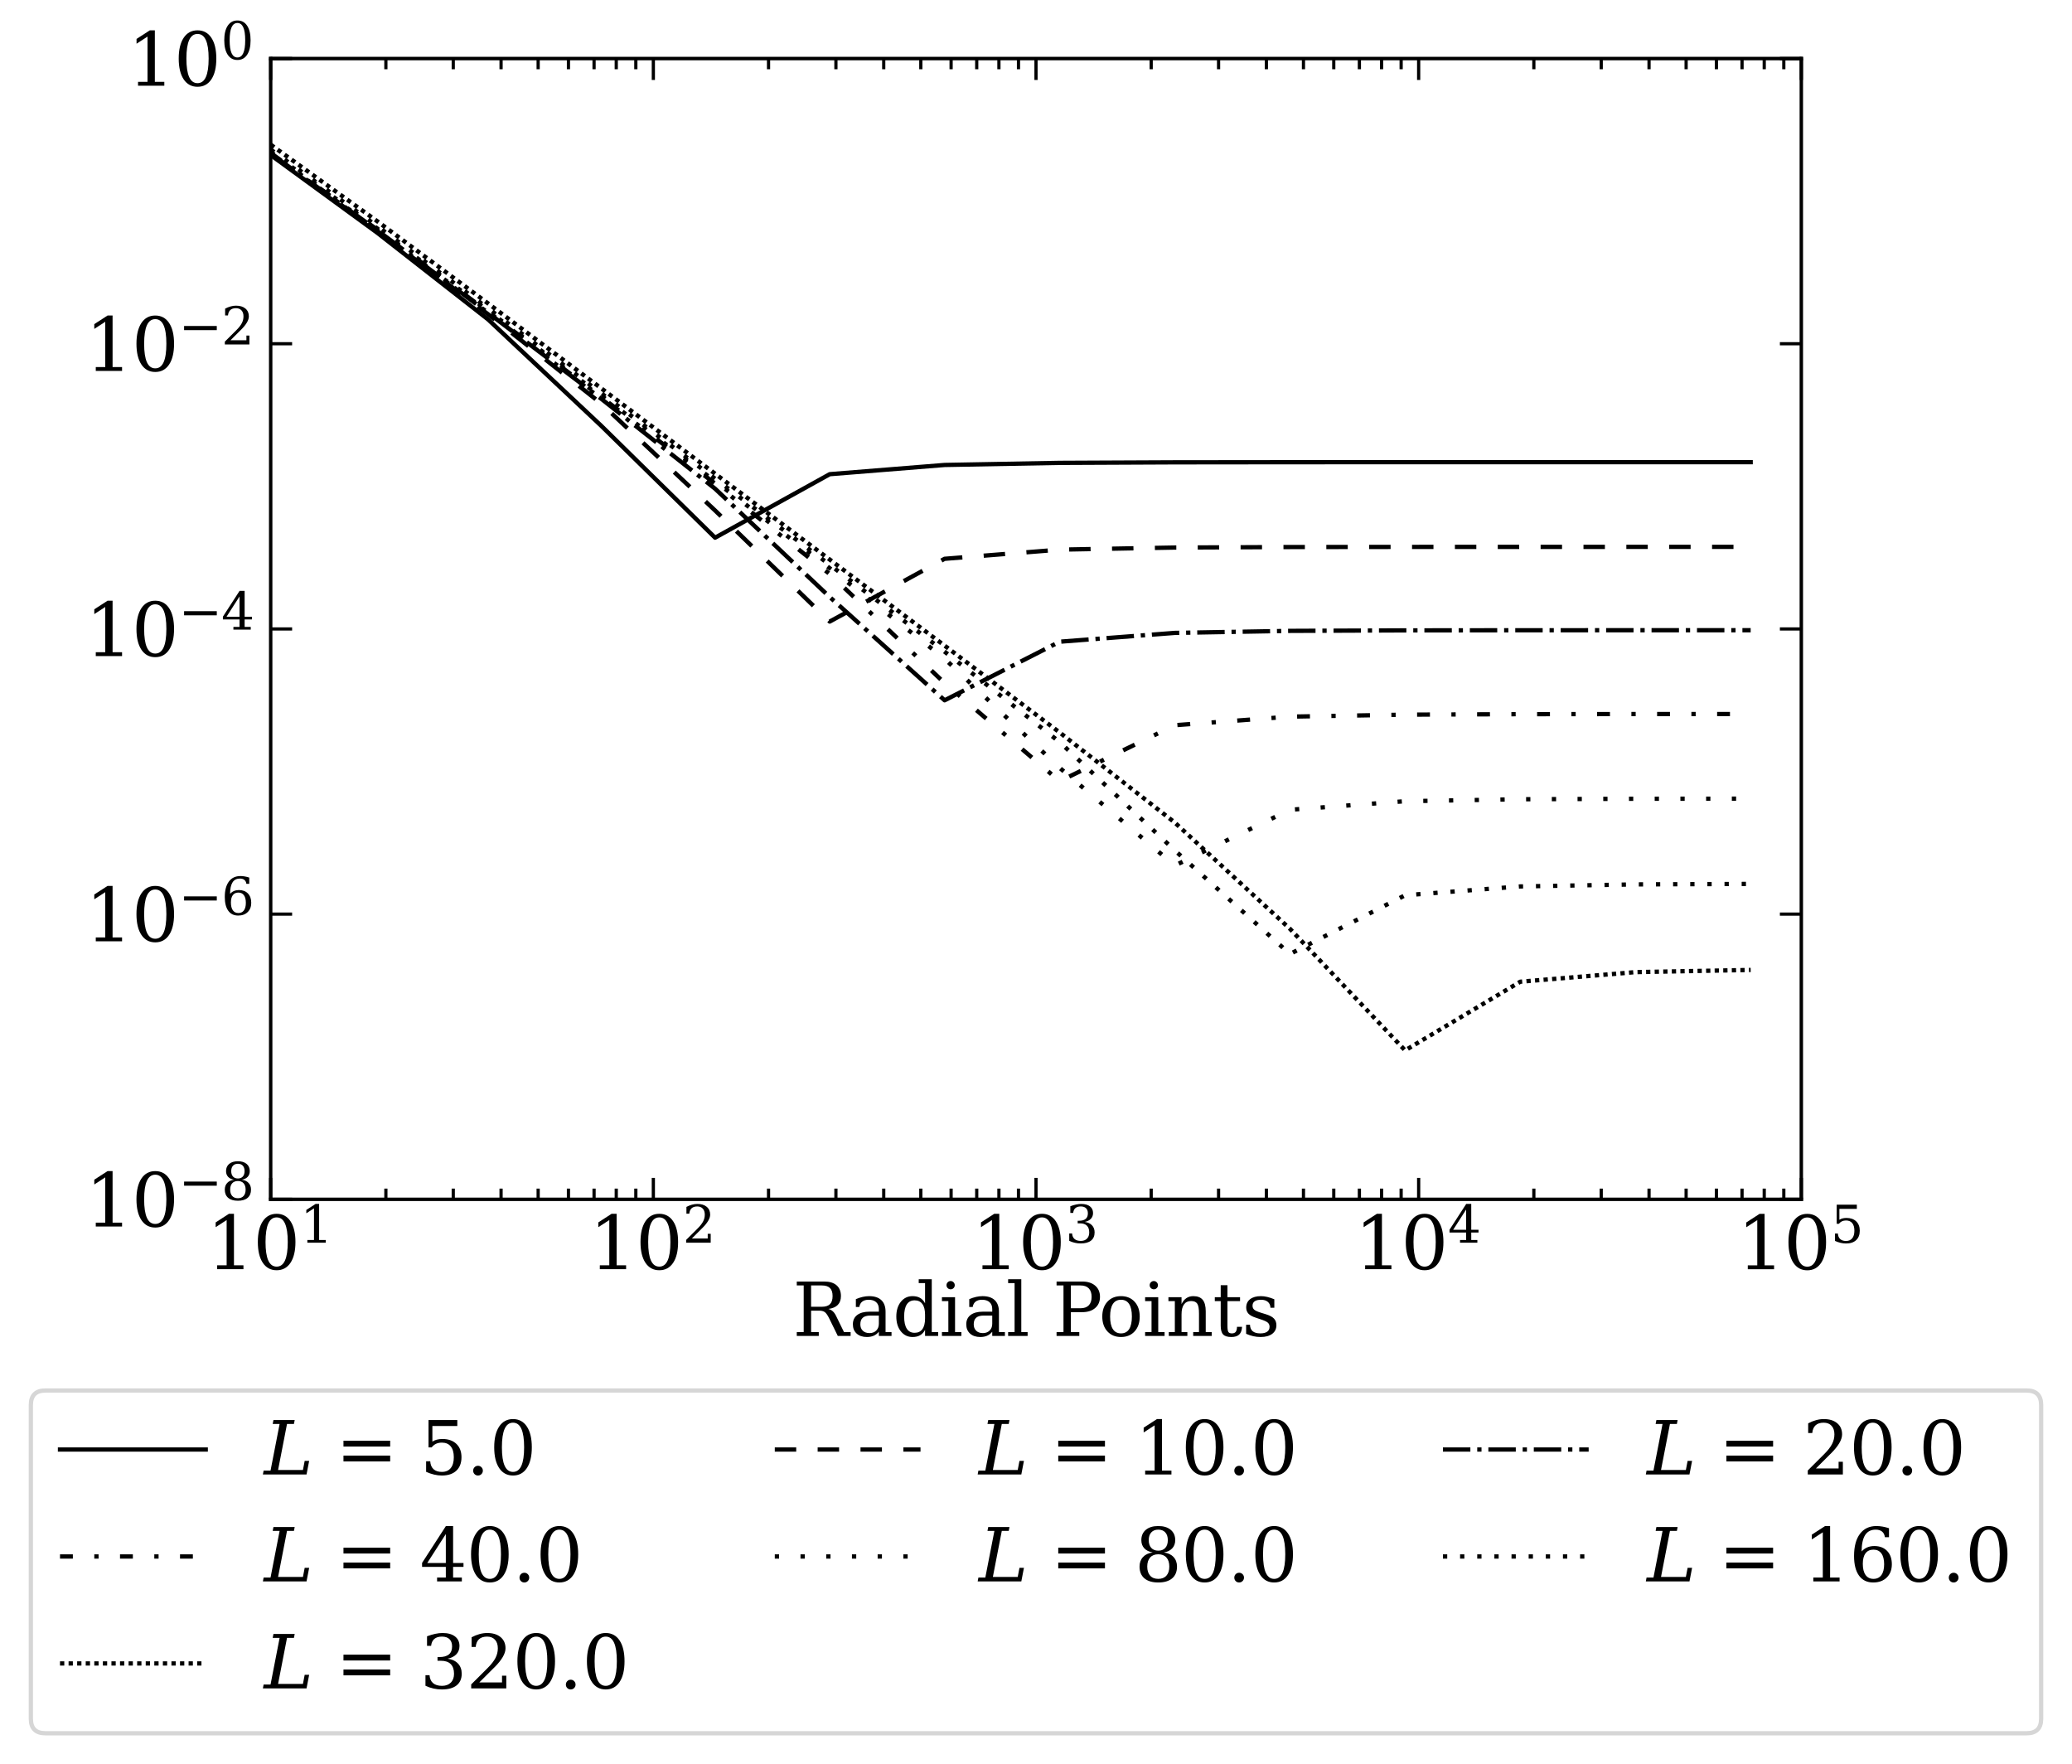 <?xml version="1.0" encoding="utf-8" standalone="no"?>
<!DOCTYPE svg PUBLIC "-//W3C//DTD SVG 1.1//EN"
  "http://www.w3.org/Graphics/SVG/1.1/DTD/svg11.dtd">
<svg xmlns:xlink="http://www.w3.org/1999/xlink" width="483.43pt" height="411.527pt" viewBox="0 0 483.43 411.527" xmlns="http://www.w3.org/2000/svg" version="1.1">
 <defs>
  <style type="text/css">*{stroke-linejoin: round; stroke-linecap: butt}</style>
 </defs>
 <g id="figure_1">
  <g id="patch_1">
   <path d="M 0 411.527 
L 483.43 411.527 
L 483.43 0 
L 0 0 
z
" style="fill: #ffffff"/>
  </g>
  <g id="axes_1">
   <g id="patch_2">
    <path d="M 63.155 279.771 
L 420.275 279.771 
L 420.275 13.659 
L 63.155 13.659 
z
" style="fill: #ffffff"/>
   </g>
   <g id="matplotlib.axis_1">
    <g id="xtick_1">
     <g id="line2d_1">
      <defs>
       <path id="mf0b5a94eb8" d="M 0 0 
L 0 -5 
" style="stroke: #000000; stroke-width: 0.75"/>
      </defs>
      <g>
       <use xlink:href="#mf0b5a94eb8" x="63.155" y="279.771" style="stroke: #000000; stroke-width: 0.75"/>
      </g>
     </g>
     <g id="line2d_2">
      <defs>
       <path id="me7fb02a059" d="M 0 0 
L 0 5 
" style="stroke: #000000; stroke-width: 0.75"/>
      </defs>
      <g>
       <use xlink:href="#me7fb02a059" x="63.155" y="13.659" style="stroke: #000000; stroke-width: 0.75"/>
      </g>
     </g>
     <g id="text_1">
      <!-- $10^1$ -->
      <g transform="translate(48.195 296.188) scale(0.17 -0.17)">
       <defs>
        <path id="DejaVuSerif-31" d="M 909 0 
L 909 331 
L 1722 331 
L 1722 4213 
L 781 3603 
L 781 4013 
L 1919 4750 
L 2350 4750 
L 2350 331 
L 3163 331 
L 3163 0 
L 909 0 
z
" transform="scale(0.016)"/>
        <path id="DejaVuSerif-30" d="M 2034 219 
Q 2513 219 2750 744 
Q 2988 1269 2988 2328 
Q 2988 3391 2750 3916 
Q 2513 4441 2034 4441 
Q 1556 4441 1318 3916 
Q 1081 3391 1081 2328 
Q 1081 1269 1318 744 
Q 1556 219 2034 219 
z
M 2034 -91 
Q 1275 -91 848 546 
Q 422 1184 422 2328 
Q 422 3475 848 4112 
Q 1275 4750 2034 4750 
Q 2797 4750 3222 4112 
Q 3647 3475 3647 2328 
Q 3647 1184 3222 546 
Q 2797 -91 2034 -91 
z
" transform="scale(0.016)"/>
       </defs>
       <use xlink:href="#DejaVuSerif-31" transform="translate(0 0.713)"/>
       <use xlink:href="#DejaVuSerif-30" transform="translate(63.623 0.713)"/>
       <use xlink:href="#DejaVuSerif-31" transform="translate(128.154 37.047) scale(0.7)"/>
      </g>
     </g>
    </g>
    <g id="xtick_2">
     <g id="line2d_3">
      <g>
       <use xlink:href="#mf0b5a94eb8" x="152.435" y="279.771" style="stroke: #000000; stroke-width: 0.75"/>
      </g>
     </g>
     <g id="line2d_4">
      <g>
       <use xlink:href="#me7fb02a059" x="152.435" y="13.659" style="stroke: #000000; stroke-width: 0.75"/>
      </g>
     </g>
     <g id="text_2">
      <!-- $10^2$ -->
      <g transform="translate(137.475 296.188) scale(0.17 -0.17)">
       <defs>
        <path id="DejaVuSerif-32" d="M 819 3553 
L 469 3553 
L 469 4384 
Q 803 4563 1142 4656 
Q 1481 4750 1806 4750 
Q 2534 4750 2956 4397 
Q 3378 4044 3378 3438 
Q 3378 2753 2422 1800 
Q 2347 1728 2309 1691 
L 1131 513 
L 3078 513 
L 3078 1088 
L 3444 1088 
L 3444 0 
L 434 0 
L 434 341 
L 1850 1753 
Q 2319 2222 2519 2614 
Q 2719 3006 2719 3438 
Q 2719 3909 2473 4175 
Q 2228 4441 1797 4441 
Q 1350 4441 1106 4219 
Q 863 3997 819 3553 
z
" transform="scale(0.016)"/>
       </defs>
       <use xlink:href="#DejaVuSerif-31" transform="translate(0 0.713)"/>
       <use xlink:href="#DejaVuSerif-30" transform="translate(63.623 0.713)"/>
       <use xlink:href="#DejaVuSerif-32" transform="translate(128.154 37.047) scale(0.7)"/>
      </g>
     </g>
    </g>
    <g id="xtick_3">
     <g id="line2d_5">
      <g>
       <use xlink:href="#mf0b5a94eb8" x="241.715" y="279.771" style="stroke: #000000; stroke-width: 0.75"/>
      </g>
     </g>
     <g id="line2d_6">
      <g>
       <use xlink:href="#me7fb02a059" x="241.715" y="13.659" style="stroke: #000000; stroke-width: 0.75"/>
      </g>
     </g>
     <g id="text_3">
      <!-- $10^3$ -->
      <g transform="translate(226.755 296.188) scale(0.17 -0.17)">
       <defs>
        <path id="DejaVuSerif-33" d="M 622 4469 
Q 988 4606 1323 4678 
Q 1659 4750 1953 4750 
Q 2638 4750 3022 4454 
Q 3406 4159 3406 3634 
Q 3406 3213 3140 2930 
Q 2875 2647 2388 2547 
Q 2963 2466 3280 2130 
Q 3597 1794 3597 1259 
Q 3597 606 3158 257 
Q 2719 -91 1894 -91 
Q 1528 -91 1179 -12 
Q 831 66 488 225 
L 488 1131 
L 838 1131 
Q 869 681 1141 450 
Q 1413 219 1906 219 
Q 2384 219 2661 495 
Q 2938 772 2938 1253 
Q 2938 1803 2653 2086 
Q 2369 2369 1819 2369 
L 1522 2369 
L 1522 2688 
L 1678 2688 
Q 2225 2688 2498 2914 
Q 2772 3141 2772 3597 
Q 2772 4006 2547 4223 
Q 2322 4441 1900 4441 
Q 1478 4441 1245 4241 
Q 1013 4041 972 3647 
L 622 3647 
L 622 4469 
z
" transform="scale(0.016)"/>
       </defs>
       <use xlink:href="#DejaVuSerif-31" transform="translate(0 0.713)"/>
       <use xlink:href="#DejaVuSerif-30" transform="translate(63.623 0.713)"/>
       <use xlink:href="#DejaVuSerif-33" transform="translate(128.154 37.047) scale(0.7)"/>
      </g>
     </g>
    </g>
    <g id="xtick_4">
     <g id="line2d_7">
      <g>
       <use xlink:href="#mf0b5a94eb8" x="330.995" y="279.771" style="stroke: #000000; stroke-width: 0.75"/>
      </g>
     </g>
     <g id="line2d_8">
      <g>
       <use xlink:href="#me7fb02a059" x="330.995" y="13.659" style="stroke: #000000; stroke-width: 0.75"/>
      </g>
     </g>
     <g id="text_4">
      <!-- $10^4$ -->
      <g transform="translate(316.035 296.188) scale(0.17 -0.17)">
       <defs>
        <path id="DejaVuSerif-34" d="M 2234 1581 
L 2234 4063 
L 641 1581 
L 2234 1581 
z
M 3609 0 
L 1484 0 
L 1484 331 
L 2234 331 
L 2234 1247 
L 197 1247 
L 197 1588 
L 2241 4750 
L 2859 4750 
L 2859 1581 
L 3750 1581 
L 3750 1247 
L 2859 1247 
L 2859 331 
L 3609 331 
L 3609 0 
z
" transform="scale(0.016)"/>
       </defs>
       <use xlink:href="#DejaVuSerif-31" transform="translate(0 0.713)"/>
       <use xlink:href="#DejaVuSerif-30" transform="translate(63.623 0.713)"/>
       <use xlink:href="#DejaVuSerif-34" transform="translate(128.154 37.047) scale(0.7)"/>
      </g>
     </g>
    </g>
    <g id="xtick_5">
     <g id="line2d_9">
      <g>
       <use xlink:href="#mf0b5a94eb8" x="420.275" y="279.771" style="stroke: #000000; stroke-width: 0.75"/>
      </g>
     </g>
     <g id="line2d_10">
      <g>
       <use xlink:href="#me7fb02a059" x="420.275" y="13.659" style="stroke: #000000; stroke-width: 0.75"/>
      </g>
     </g>
     <g id="text_5">
      <!-- $10^5$ -->
      <g transform="translate(405.315 296.188) scale(0.17 -0.17)">
       <defs>
        <path id="DejaVuSerif-35" d="M 3219 4666 
L 3219 4153 
L 1081 4153 
L 1081 2816 
Q 1244 2928 1461 2984 
Q 1678 3041 1947 3041 
Q 2703 3041 3140 2622 
Q 3578 2203 3578 1478 
Q 3578 738 3136 323 
Q 2694 -91 1894 -91 
Q 1572 -91 1234 -12 
Q 897 66 544 225 
L 544 1131 
L 897 1131 
Q 925 688 1179 453 
Q 1434 219 1894 219 
Q 2388 219 2653 544 
Q 2919 869 2919 1478 
Q 2919 2084 2655 2407 
Q 2391 2731 1894 2731 
Q 1613 2731 1398 2631 
Q 1184 2531 1019 2322 
L 750 2322 
L 750 4666 
L 3219 4666 
z
" transform="scale(0.016)"/>
       </defs>
       <use xlink:href="#DejaVuSerif-31" transform="translate(0 0.631)"/>
       <use xlink:href="#DejaVuSerif-30" transform="translate(63.623 0.631)"/>
       <use xlink:href="#DejaVuSerif-35" transform="translate(128.154 36.966) scale(0.7)"/>
      </g>
     </g>
    </g>
    <g id="xtick_6">
     <g id="line2d_11">
      <defs>
       <path id="m38516ef905" d="M 0 0 
L 0 -2.5 
" style="stroke: #000000; stroke-width: 0.75"/>
      </defs>
      <g>
       <use xlink:href="#m38516ef905" x="90.031" y="279.771" style="stroke: #000000; stroke-width: 0.75"/>
      </g>
     </g>
     <g id="line2d_12">
      <defs>
       <path id="m6ff38264a9" d="M 0 0 
L 0 2.5 
" style="stroke: #000000; stroke-width: 0.75"/>
      </defs>
      <g>
       <use xlink:href="#m6ff38264a9" x="90.031" y="13.659" style="stroke: #000000; stroke-width: 0.75"/>
      </g>
     </g>
    </g>
    <g id="xtick_7">
     <g id="line2d_13">
      <g>
       <use xlink:href="#m38516ef905" x="105.752" y="279.771" style="stroke: #000000; stroke-width: 0.75"/>
      </g>
     </g>
     <g id="line2d_14">
      <g>
       <use xlink:href="#m6ff38264a9" x="105.752" y="13.659" style="stroke: #000000; stroke-width: 0.75"/>
      </g>
     </g>
    </g>
    <g id="xtick_8">
     <g id="line2d_15">
      <g>
       <use xlink:href="#m38516ef905" x="116.907" y="279.771" style="stroke: #000000; stroke-width: 0.75"/>
      </g>
     </g>
     <g id="line2d_16">
      <g>
       <use xlink:href="#m6ff38264a9" x="116.907" y="13.659" style="stroke: #000000; stroke-width: 0.75"/>
      </g>
     </g>
    </g>
    <g id="xtick_9">
     <g id="line2d_17">
      <g>
       <use xlink:href="#m38516ef905" x="125.559" y="279.771" style="stroke: #000000; stroke-width: 0.75"/>
      </g>
     </g>
     <g id="line2d_18">
      <g>
       <use xlink:href="#m6ff38264a9" x="125.559" y="13.659" style="stroke: #000000; stroke-width: 0.75"/>
      </g>
     </g>
    </g>
    <g id="xtick_10">
     <g id="line2d_19">
      <g>
       <use xlink:href="#m38516ef905" x="132.628" y="279.771" style="stroke: #000000; stroke-width: 0.75"/>
      </g>
     </g>
     <g id="line2d_20">
      <g>
       <use xlink:href="#m6ff38264a9" x="132.628" y="13.659" style="stroke: #000000; stroke-width: 0.75"/>
      </g>
     </g>
    </g>
    <g id="xtick_11">
     <g id="line2d_21">
      <g>
       <use xlink:href="#m38516ef905" x="138.605" y="279.771" style="stroke: #000000; stroke-width: 0.75"/>
      </g>
     </g>
     <g id="line2d_22">
      <g>
       <use xlink:href="#m6ff38264a9" x="138.605" y="13.659" style="stroke: #000000; stroke-width: 0.75"/>
      </g>
     </g>
    </g>
    <g id="xtick_12">
     <g id="line2d_23">
      <g>
       <use xlink:href="#m38516ef905" x="143.783" y="279.771" style="stroke: #000000; stroke-width: 0.75"/>
      </g>
     </g>
     <g id="line2d_24">
      <g>
       <use xlink:href="#m6ff38264a9" x="143.783" y="13.659" style="stroke: #000000; stroke-width: 0.75"/>
      </g>
     </g>
    </g>
    <g id="xtick_13">
     <g id="line2d_25">
      <g>
       <use xlink:href="#m38516ef905" x="148.35" y="279.771" style="stroke: #000000; stroke-width: 0.75"/>
      </g>
     </g>
     <g id="line2d_26">
      <g>
       <use xlink:href="#m6ff38264a9" x="148.35" y="13.659" style="stroke: #000000; stroke-width: 0.75"/>
      </g>
     </g>
    </g>
    <g id="xtick_14">
     <g id="line2d_27">
      <g>
       <use xlink:href="#m38516ef905" x="179.311" y="279.771" style="stroke: #000000; stroke-width: 0.75"/>
      </g>
     </g>
     <g id="line2d_28">
      <g>
       <use xlink:href="#m6ff38264a9" x="179.311" y="13.659" style="stroke: #000000; stroke-width: 0.75"/>
      </g>
     </g>
    </g>
    <g id="xtick_15">
     <g id="line2d_29">
      <g>
       <use xlink:href="#m38516ef905" x="195.032" y="279.771" style="stroke: #000000; stroke-width: 0.75"/>
      </g>
     </g>
     <g id="line2d_30">
      <g>
       <use xlink:href="#m6ff38264a9" x="195.032" y="13.659" style="stroke: #000000; stroke-width: 0.75"/>
      </g>
     </g>
    </g>
    <g id="xtick_16">
     <g id="line2d_31">
      <g>
       <use xlink:href="#m38516ef905" x="206.187" y="279.771" style="stroke: #000000; stroke-width: 0.75"/>
      </g>
     </g>
     <g id="line2d_32">
      <g>
       <use xlink:href="#m6ff38264a9" x="206.187" y="13.659" style="stroke: #000000; stroke-width: 0.75"/>
      </g>
     </g>
    </g>
    <g id="xtick_17">
     <g id="line2d_33">
      <g>
       <use xlink:href="#m38516ef905" x="214.839" y="279.771" style="stroke: #000000; stroke-width: 0.75"/>
      </g>
     </g>
     <g id="line2d_34">
      <g>
       <use xlink:href="#m6ff38264a9" x="214.839" y="13.659" style="stroke: #000000; stroke-width: 0.75"/>
      </g>
     </g>
    </g>
    <g id="xtick_18">
     <g id="line2d_35">
      <g>
       <use xlink:href="#m38516ef905" x="221.908" y="279.771" style="stroke: #000000; stroke-width: 0.75"/>
      </g>
     </g>
     <g id="line2d_36">
      <g>
       <use xlink:href="#m6ff38264a9" x="221.908" y="13.659" style="stroke: #000000; stroke-width: 0.75"/>
      </g>
     </g>
    </g>
    <g id="xtick_19">
     <g id="line2d_37">
      <g>
       <use xlink:href="#m38516ef905" x="227.885" y="279.771" style="stroke: #000000; stroke-width: 0.75"/>
      </g>
     </g>
     <g id="line2d_38">
      <g>
       <use xlink:href="#m6ff38264a9" x="227.885" y="13.659" style="stroke: #000000; stroke-width: 0.75"/>
      </g>
     </g>
    </g>
    <g id="xtick_20">
     <g id="line2d_39">
      <g>
       <use xlink:href="#m38516ef905" x="233.063" y="279.771" style="stroke: #000000; stroke-width: 0.75"/>
      </g>
     </g>
     <g id="line2d_40">
      <g>
       <use xlink:href="#m6ff38264a9" x="233.063" y="13.659" style="stroke: #000000; stroke-width: 0.75"/>
      </g>
     </g>
    </g>
    <g id="xtick_21">
     <g id="line2d_41">
      <g>
       <use xlink:href="#m38516ef905" x="237.63" y="279.771" style="stroke: #000000; stroke-width: 0.75"/>
      </g>
     </g>
     <g id="line2d_42">
      <g>
       <use xlink:href="#m6ff38264a9" x="237.63" y="13.659" style="stroke: #000000; stroke-width: 0.75"/>
      </g>
     </g>
    </g>
    <g id="xtick_22">
     <g id="line2d_43">
      <g>
       <use xlink:href="#m38516ef905" x="268.591" y="279.771" style="stroke: #000000; stroke-width: 0.75"/>
      </g>
     </g>
     <g id="line2d_44">
      <g>
       <use xlink:href="#m6ff38264a9" x="268.591" y="13.659" style="stroke: #000000; stroke-width: 0.75"/>
      </g>
     </g>
    </g>
    <g id="xtick_23">
     <g id="line2d_45">
      <g>
       <use xlink:href="#m38516ef905" x="284.312" y="279.771" style="stroke: #000000; stroke-width: 0.75"/>
      </g>
     </g>
     <g id="line2d_46">
      <g>
       <use xlink:href="#m6ff38264a9" x="284.312" y="13.659" style="stroke: #000000; stroke-width: 0.75"/>
      </g>
     </g>
    </g>
    <g id="xtick_24">
     <g id="line2d_47">
      <g>
       <use xlink:href="#m38516ef905" x="295.467" y="279.771" style="stroke: #000000; stroke-width: 0.75"/>
      </g>
     </g>
     <g id="line2d_48">
      <g>
       <use xlink:href="#m6ff38264a9" x="295.467" y="13.659" style="stroke: #000000; stroke-width: 0.75"/>
      </g>
     </g>
    </g>
    <g id="xtick_25">
     <g id="line2d_49">
      <g>
       <use xlink:href="#m38516ef905" x="304.119" y="279.771" style="stroke: #000000; stroke-width: 0.75"/>
      </g>
     </g>
     <g id="line2d_50">
      <g>
       <use xlink:href="#m6ff38264a9" x="304.119" y="13.659" style="stroke: #000000; stroke-width: 0.75"/>
      </g>
     </g>
    </g>
    <g id="xtick_26">
     <g id="line2d_51">
      <g>
       <use xlink:href="#m38516ef905" x="311.188" y="279.771" style="stroke: #000000; stroke-width: 0.75"/>
      </g>
     </g>
     <g id="line2d_52">
      <g>
       <use xlink:href="#m6ff38264a9" x="311.188" y="13.659" style="stroke: #000000; stroke-width: 0.75"/>
      </g>
     </g>
    </g>
    <g id="xtick_27">
     <g id="line2d_53">
      <g>
       <use xlink:href="#m38516ef905" x="317.165" y="279.771" style="stroke: #000000; stroke-width: 0.75"/>
      </g>
     </g>
     <g id="line2d_54">
      <g>
       <use xlink:href="#m6ff38264a9" x="317.165" y="13.659" style="stroke: #000000; stroke-width: 0.75"/>
      </g>
     </g>
    </g>
    <g id="xtick_28">
     <g id="line2d_55">
      <g>
       <use xlink:href="#m38516ef905" x="322.343" y="279.771" style="stroke: #000000; stroke-width: 0.75"/>
      </g>
     </g>
     <g id="line2d_56">
      <g>
       <use xlink:href="#m6ff38264a9" x="322.343" y="13.659" style="stroke: #000000; stroke-width: 0.75"/>
      </g>
     </g>
    </g>
    <g id="xtick_29">
     <g id="line2d_57">
      <g>
       <use xlink:href="#m38516ef905" x="326.91" y="279.771" style="stroke: #000000; stroke-width: 0.75"/>
      </g>
     </g>
     <g id="line2d_58">
      <g>
       <use xlink:href="#m6ff38264a9" x="326.91" y="13.659" style="stroke: #000000; stroke-width: 0.75"/>
      </g>
     </g>
    </g>
    <g id="xtick_30">
     <g id="line2d_59">
      <g>
       <use xlink:href="#m38516ef905" x="357.871" y="279.771" style="stroke: #000000; stroke-width: 0.75"/>
      </g>
     </g>
     <g id="line2d_60">
      <g>
       <use xlink:href="#m6ff38264a9" x="357.871" y="13.659" style="stroke: #000000; stroke-width: 0.75"/>
      </g>
     </g>
    </g>
    <g id="xtick_31">
     <g id="line2d_61">
      <g>
       <use xlink:href="#m38516ef905" x="373.592" y="279.771" style="stroke: #000000; stroke-width: 0.75"/>
      </g>
     </g>
     <g id="line2d_62">
      <g>
       <use xlink:href="#m6ff38264a9" x="373.592" y="13.659" style="stroke: #000000; stroke-width: 0.75"/>
      </g>
     </g>
    </g>
    <g id="xtick_32">
     <g id="line2d_63">
      <g>
       <use xlink:href="#m38516ef905" x="384.747" y="279.771" style="stroke: #000000; stroke-width: 0.75"/>
      </g>
     </g>
     <g id="line2d_64">
      <g>
       <use xlink:href="#m6ff38264a9" x="384.747" y="13.659" style="stroke: #000000; stroke-width: 0.75"/>
      </g>
     </g>
    </g>
    <g id="xtick_33">
     <g id="line2d_65">
      <g>
       <use xlink:href="#m38516ef905" x="393.399" y="279.771" style="stroke: #000000; stroke-width: 0.75"/>
      </g>
     </g>
     <g id="line2d_66">
      <g>
       <use xlink:href="#m6ff38264a9" x="393.399" y="13.659" style="stroke: #000000; stroke-width: 0.75"/>
      </g>
     </g>
    </g>
    <g id="xtick_34">
     <g id="line2d_67">
      <g>
       <use xlink:href="#m38516ef905" x="400.468" y="279.771" style="stroke: #000000; stroke-width: 0.75"/>
      </g>
     </g>
     <g id="line2d_68">
      <g>
       <use xlink:href="#m6ff38264a9" x="400.468" y="13.659" style="stroke: #000000; stroke-width: 0.75"/>
      </g>
     </g>
    </g>
    <g id="xtick_35">
     <g id="line2d_69">
      <g>
       <use xlink:href="#m38516ef905" x="406.445" y="279.771" style="stroke: #000000; stroke-width: 0.75"/>
      </g>
     </g>
     <g id="line2d_70">
      <g>
       <use xlink:href="#m6ff38264a9" x="406.445" y="13.659" style="stroke: #000000; stroke-width: 0.75"/>
      </g>
     </g>
    </g>
    <g id="xtick_36">
     <g id="line2d_71">
      <g>
       <use xlink:href="#m38516ef905" x="411.623" y="279.771" style="stroke: #000000; stroke-width: 0.75"/>
      </g>
     </g>
     <g id="line2d_72">
      <g>
       <use xlink:href="#m6ff38264a9" x="411.623" y="13.659" style="stroke: #000000; stroke-width: 0.75"/>
      </g>
     </g>
    </g>
    <g id="xtick_37">
     <g id="line2d_73">
      <g>
       <use xlink:href="#m38516ef905" x="416.19" y="279.771" style="stroke: #000000; stroke-width: 0.75"/>
      </g>
     </g>
     <g id="line2d_74">
      <g>
       <use xlink:href="#m6ff38264a9" x="416.19" y="13.659" style="stroke: #000000; stroke-width: 0.75"/>
      </g>
     </g>
    </g>
    <g id="text_6">
     <!-- Radial Points -->
     <g transform="translate(184.94 311.641) scale(0.17 -0.17)">
      <defs>
       <path id="DejaVuSerif-52" d="M 3066 2316 
Q 3284 2256 3442 2114 
Q 3600 1972 3725 1716 
L 4403 331 
L 4972 331 
L 4972 0 
L 3872 0 
L 3144 1484 
Q 2934 1916 2759 2042 
Q 2584 2169 2278 2169 
L 1581 2169 
L 1581 331 
L 2241 331 
L 2241 0 
L 353 0 
L 353 331 
L 947 331 
L 947 4331 
L 353 4331 
L 353 4666 
L 2719 4666 
Q 3400 4666 3770 4341 
Q 4141 4016 4141 3419 
Q 4141 2938 3870 2661 
Q 3600 2384 3066 2316 
z
M 1581 2503 
L 2503 2503 
Q 2975 2503 3200 2726 
Q 3425 2950 3425 3419 
Q 3425 3888 3200 4109 
Q 2975 4331 2503 4331 
L 1581 4331 
L 1581 2503 
z
" transform="scale(0.016)"/>
       <path id="DejaVuSerif-61" d="M 2547 1044 
L 2547 1747 
L 1806 1747 
Q 1378 1747 1168 1562 
Q 959 1378 959 997 
Q 959 650 1171 447 
Q 1384 244 1747 244 
Q 2106 244 2326 466 
Q 2547 688 2547 1044 
z
M 3122 2075 
L 3122 331 
L 3634 331 
L 3634 0 
L 2547 0 
L 2547 359 
Q 2356 128 2106 18 
Q 1856 -91 1522 -91 
Q 969 -91 644 203 
Q 319 497 319 997 
Q 319 1513 691 1797 
Q 1063 2081 1741 2081 
L 2547 2081 
L 2547 2309 
Q 2547 2688 2317 2895 
Q 2088 3103 1672 3103 
Q 1328 3103 1125 2947 
Q 922 2791 872 2484 
L 575 2484 
L 575 3156 
Q 875 3284 1158 3348 
Q 1441 3413 1709 3413 
Q 2400 3413 2761 3070 
Q 3122 2728 3122 2075 
z
" transform="scale(0.016)"/>
       <path id="DejaVuSerif-64" d="M 3359 331 
L 3909 331 
L 3909 0 
L 2784 0 
L 2784 519 
Q 2616 206 2355 57 
Q 2094 -91 1709 -91 
Q 1097 -91 708 395 
Q 319 881 319 1663 
Q 319 2444 706 2928 
Q 1094 3413 1709 3413 
Q 2094 3413 2355 3264 
Q 2616 3116 2784 2803 
L 2784 4531 
L 2241 4531 
L 2241 4863 
L 3359 4863 
L 3359 331 
z
M 2784 1497 
L 2784 1825 
Q 2784 2422 2554 2737 
Q 2325 3053 1888 3053 
Q 1444 3053 1217 2703 
Q 991 2353 991 1663 
Q 991 975 1217 622 
Q 1444 269 1888 269 
Q 2325 269 2554 583 
Q 2784 897 2784 1497 
z
" transform="scale(0.016)"/>
       <path id="DejaVuSerif-69" d="M 622 4353 
Q 622 4497 726 4603 
Q 831 4709 978 4709 
Q 1122 4709 1226 4603 
Q 1331 4497 1331 4353 
Q 1331 4206 1228 4103 
Q 1125 4000 978 4000 
Q 831 4000 726 4103 
Q 622 4206 622 4353 
z
M 1356 331 
L 1900 331 
L 1900 0 
L 231 0 
L 231 331 
L 781 331 
L 781 2988 
L 231 2988 
L 231 3322 
L 1356 3322 
L 1356 331 
z
" transform="scale(0.016)"/>
       <path id="DejaVuSerif-6c" d="M 1313 331 
L 1856 331 
L 1856 0 
L 184 0 
L 184 331 
L 738 331 
L 738 4531 
L 184 4531 
L 184 4863 
L 1313 4863 
L 1313 331 
z
" transform="scale(0.016)"/>
       <path id="DejaVuSerif-20" transform="scale(0.016)"/>
       <path id="DejaVuSerif-50" d="M 1581 2375 
L 2406 2375 
Q 2872 2375 3115 2626 
Q 3359 2878 3359 3353 
Q 3359 3831 3115 4081 
Q 2872 4331 2406 4331 
L 1581 4331 
L 1581 2375 
z
M 353 0 
L 353 331 
L 947 331 
L 947 4331 
L 353 4331 
L 353 4666 
L 2559 4666 
Q 3259 4666 3668 4311 
Q 4078 3956 4078 3353 
Q 4078 2753 3668 2397 
Q 3259 2041 2559 2041 
L 1581 2041 
L 1581 331 
L 2303 331 
L 2303 0 
L 353 0 
z
" transform="scale(0.016)"/>
       <path id="DejaVuSerif-6f" d="M 1925 219 
Q 2388 219 2623 584 
Q 2859 950 2859 1663 
Q 2859 2375 2623 2739 
Q 2388 3103 1925 3103 
Q 1463 3103 1227 2739 
Q 991 2375 991 1663 
Q 991 950 1228 584 
Q 1466 219 1925 219 
z
M 1925 -91 
Q 1200 -91 759 389 
Q 319 869 319 1663 
Q 319 2456 758 2934 
Q 1197 3413 1925 3413 
Q 2653 3413 3092 2934 
Q 3531 2456 3531 1663 
Q 3531 869 3092 389 
Q 2653 -91 1925 -91 
z
" transform="scale(0.016)"/>
       <path id="DejaVuSerif-6e" d="M 263 0 
L 263 331 
L 781 331 
L 781 2988 
L 231 2988 
L 231 3322 
L 1356 3322 
L 1356 2731 
Q 1516 3069 1770 3241 
Q 2025 3413 2363 3413 
Q 2913 3413 3172 3097 
Q 3431 2781 3431 2113 
L 3431 331 
L 3944 331 
L 3944 0 
L 2356 0 
L 2356 331 
L 2853 331 
L 2853 1931 
Q 2853 2541 2703 2767 
Q 2553 2994 2175 2994 
Q 1775 2994 1565 2701 
Q 1356 2409 1356 1850 
L 1356 331 
L 1856 331 
L 1856 0 
L 263 0 
z
" transform="scale(0.016)"/>
       <path id="DejaVuSerif-74" d="M 691 2988 
L 184 2988 
L 184 3322 
L 691 3322 
L 691 4353 
L 1269 4353 
L 1269 3322 
L 2350 3322 
L 2350 2988 
L 1269 2988 
L 1269 878 
Q 1269 456 1350 337 
Q 1431 219 1650 219 
Q 1875 219 1978 351 
Q 2081 484 2088 781 
L 2522 781 
Q 2497 328 2275 118 
Q 2053 -91 1600 -91 
Q 1103 -91 897 129 
Q 691 350 691 878 
L 691 2988 
z
" transform="scale(0.016)"/>
       <path id="DejaVuSerif-73" d="M 359 184 
L 359 959 
L 691 959 
Q 703 588 923 403 
Q 1144 219 1575 219 
Q 1963 219 2166 364 
Q 2369 509 2369 788 
Q 2369 1006 2220 1140 
Q 2072 1275 1594 1428 
L 1178 1569 
Q 750 1706 558 1912 
Q 366 2119 366 2438 
Q 366 2894 700 3153 
Q 1034 3413 1625 3413 
Q 1888 3413 2178 3344 
Q 2469 3275 2778 3144 
L 2778 2419 
L 2447 2419 
Q 2434 2741 2221 2922 
Q 2009 3103 1644 3103 
Q 1281 3103 1095 2975 
Q 909 2847 909 2591 
Q 909 2381 1050 2254 
Q 1191 2128 1613 1997 
L 2069 1856 
Q 2541 1709 2748 1489 
Q 2956 1269 2956 922 
Q 2956 450 2595 179 
Q 2234 -91 1600 -91 
Q 1278 -91 972 -22 
Q 666 47 359 184 
z
" transform="scale(0.016)"/>
      </defs>
      <use xlink:href="#DejaVuSerif-52"/>
      <use xlink:href="#DejaVuSerif-61" x="77.543"/>
      <use xlink:href="#DejaVuSerif-64" x="137.162"/>
      <use xlink:href="#DejaVuSerif-69" x="201.176"/>
      <use xlink:href="#DejaVuSerif-61" x="233.158"/>
      <use xlink:href="#DejaVuSerif-6c" x="292.777"/>
      <use xlink:href="#DejaVuSerif-20" x="324.76"/>
      <use xlink:href="#DejaVuSerif-50" x="356.547"/>
      <use xlink:href="#DejaVuSerif-6f" x="419.832"/>
      <use xlink:href="#DejaVuSerif-69" x="480.037"/>
      <use xlink:href="#DejaVuSerif-6e" x="512.02"/>
      <use xlink:href="#DejaVuSerif-74" x="576.424"/>
      <use xlink:href="#DejaVuSerif-73" x="616.609"/>
     </g>
    </g>
   </g>
   <g id="matplotlib.axis_2">
    <g id="ytick_1">
     <g id="line2d_75">
      <defs>
       <path id="mb398b77321" d="M 0 0 
L 5 0 
" style="stroke: #000000; stroke-width: 0.75"/>
      </defs>
      <g>
       <use xlink:href="#mb398b77321" x="63.155" y="279.771" style="stroke: #000000; stroke-width: 0.75"/>
      </g>
     </g>
     <g id="line2d_76">
      <defs>
       <path id="mda7b94e026" d="M 0 0 
L -5 0 
" style="stroke: #000000; stroke-width: 0.75"/>
      </defs>
      <g>
       <use xlink:href="#mda7b94e026" x="420.275" y="279.771" style="stroke: #000000; stroke-width: 0.75"/>
      </g>
     </g>
     <g id="text_7">
      <!-- $10^{-8}$ -->
      <g transform="translate(19.875 286.229) scale(0.17 -0.17)">
       <defs>
        <path id="DejaVuSerif-2212" d="M 678 2259 
L 4684 2259 
L 4684 1753 
L 678 1753 
L 678 2259 
z
" transform="scale(0.016)"/>
        <path id="DejaVuSerif-38" d="M 2981 1275 
Q 2981 1775 2732 2051 
Q 2484 2328 2034 2328 
Q 1584 2328 1336 2051 
Q 1088 1775 1088 1275 
Q 1088 772 1336 495 
Q 1584 219 2034 219 
Q 2484 219 2732 495 
Q 2981 772 2981 1275 
z
M 2853 3541 
Q 2853 3966 2637 4203 
Q 2422 4441 2034 4441 
Q 1650 4441 1433 4203 
Q 1216 3966 1216 3541 
Q 1216 3113 1433 2875 
Q 1650 2638 2034 2638 
Q 2422 2638 2637 2875 
Q 2853 3113 2853 3541 
z
M 2516 2484 
Q 3047 2413 3344 2092 
Q 3641 1772 3641 1275 
Q 3641 619 3225 264 
Q 2809 -91 2034 -91 
Q 1263 -91 845 264 
Q 428 619 428 1275 
Q 428 1772 725 2092 
Q 1022 2413 1556 2484 
Q 1084 2569 832 2842 
Q 581 3116 581 3541 
Q 581 4103 968 4426 
Q 1356 4750 2034 4750 
Q 2713 4750 3100 4426 
Q 3488 4103 3488 3541 
Q 3488 3116 3236 2842 
Q 2984 2569 2516 2484 
z
" transform="scale(0.016)"/>
       </defs>
       <use xlink:href="#DejaVuSerif-31" transform="translate(0 0.713)"/>
       <use xlink:href="#DejaVuSerif-30" transform="translate(63.623 0.713)"/>
       <use xlink:href="#DejaVuSerif-2212" transform="translate(128.154 37.047) scale(0.7)"/>
       <use xlink:href="#DejaVuSerif-38" transform="translate(186.807 37.047) scale(0.7)"/>
      </g>
     </g>
    </g>
    <g id="ytick_2">
     <g id="line2d_77">
      <g>
       <use xlink:href="#mb398b77321" x="63.155" y="213.243" style="stroke: #000000; stroke-width: 0.75"/>
      </g>
     </g>
     <g id="line2d_78">
      <g>
       <use xlink:href="#mda7b94e026" x="420.275" y="213.243" style="stroke: #000000; stroke-width: 0.75"/>
      </g>
     </g>
     <g id="text_8">
      <!-- $10^{-6}$ -->
      <g transform="translate(19.875 219.701) scale(0.17 -0.17)">
       <defs>
        <path id="DejaVuSerif-36" d="M 2094 219 
Q 2534 219 2771 542 
Q 3009 866 3009 1472 
Q 3009 2078 2771 2401 
Q 2534 2725 2094 2725 
Q 1647 2725 1412 2412 
Q 1178 2100 1178 1509 
Q 1178 888 1415 553 
Q 1653 219 2094 219 
z
M 1075 2569 
Q 1288 2803 1556 2918 
Q 1825 3034 2163 3034 
Q 2859 3034 3264 2615 
Q 3669 2197 3669 1472 
Q 3669 763 3233 336 
Q 2797 -91 2069 -91 
Q 1278 -91 853 498 
Q 428 1088 428 2181 
Q 428 3406 931 4078 
Q 1434 4750 2350 4750 
Q 2597 4750 2869 4703 
Q 3141 4656 3425 4563 
L 3425 3794 
L 3072 3794 
Q 3034 4109 2831 4275 
Q 2628 4441 2284 4441 
Q 1678 4441 1381 3981 
Q 1084 3522 1075 2569 
z
" transform="scale(0.016)"/>
       </defs>
       <use xlink:href="#DejaVuSerif-31" transform="translate(0 0.713)"/>
       <use xlink:href="#DejaVuSerif-30" transform="translate(63.623 0.713)"/>
       <use xlink:href="#DejaVuSerif-2212" transform="translate(128.154 37.047) scale(0.7)"/>
       <use xlink:href="#DejaVuSerif-36" transform="translate(186.807 37.047) scale(0.7)"/>
      </g>
     </g>
    </g>
    <g id="ytick_3">
     <g id="line2d_79">
      <g>
       <use xlink:href="#mb398b77321" x="63.155" y="146.715" style="stroke: #000000; stroke-width: 0.75"/>
      </g>
     </g>
     <g id="line2d_80">
      <g>
       <use xlink:href="#mda7b94e026" x="420.275" y="146.715" style="stroke: #000000; stroke-width: 0.75"/>
      </g>
     </g>
     <g id="text_9">
      <!-- $10^{-4}$ -->
      <g transform="translate(19.875 153.173) scale(0.17 -0.17)">
       <use xlink:href="#DejaVuSerif-31" transform="translate(0 0.713)"/>
       <use xlink:href="#DejaVuSerif-30" transform="translate(63.623 0.713)"/>
       <use xlink:href="#DejaVuSerif-2212" transform="translate(128.154 37.047) scale(0.7)"/>
       <use xlink:href="#DejaVuSerif-34" transform="translate(186.807 37.047) scale(0.7)"/>
      </g>
     </g>
    </g>
    <g id="ytick_4">
     <g id="line2d_81">
      <g>
       <use xlink:href="#mb398b77321" x="63.155" y="80.187" style="stroke: #000000; stroke-width: 0.75"/>
      </g>
     </g>
     <g id="line2d_82">
      <g>
       <use xlink:href="#mda7b94e026" x="420.275" y="80.187" style="stroke: #000000; stroke-width: 0.75"/>
      </g>
     </g>
     <g id="text_10">
      <!-- $10^{-2}$ -->
      <g transform="translate(19.875 86.645) scale(0.17 -0.17)">
       <use xlink:href="#DejaVuSerif-31" transform="translate(0 0.713)"/>
       <use xlink:href="#DejaVuSerif-30" transform="translate(63.623 0.713)"/>
       <use xlink:href="#DejaVuSerif-2212" transform="translate(128.154 37.047) scale(0.7)"/>
       <use xlink:href="#DejaVuSerif-32" transform="translate(186.807 37.047) scale(0.7)"/>
      </g>
     </g>
    </g>
    <g id="ytick_5">
     <g id="line2d_83">
      <g>
       <use xlink:href="#mb398b77321" x="63.155" y="13.659" style="stroke: #000000; stroke-width: 0.75"/>
      </g>
     </g>
     <g id="line2d_84">
      <g>
       <use xlink:href="#mda7b94e026" x="420.275" y="13.659" style="stroke: #000000; stroke-width: 0.75"/>
      </g>
     </g>
     <g id="text_11">
      <!-- $10^{0}$ -->
      <g transform="translate(29.735 20.117) scale(0.17 -0.17)">
       <use xlink:href="#DejaVuSerif-31" transform="translate(0 0.713)"/>
       <use xlink:href="#DejaVuSerif-30" transform="translate(63.623 0.713)"/>
       <use xlink:href="#DejaVuSerif-30" transform="translate(128.154 37.047) scale(0.7)"/>
      </g>
     </g>
    </g>
   </g>
   <g id="line2d_85">
    <path d="M 63.155 36.161 
L 88.042 54.319 
L 113.884 74.525 
L 140.232 99.284 
L 166.842 125.429 
L 193.584 110.616 
L 220.393 108.464 
L 247.235 107.973 
L 274.094 107.852 
L 300.962 107.823 
L 327.834 107.815 
L 354.707 107.813 
L 381.582 107.813 
L 408.458 107.813 
" clip-path="url(#pb41f27cfcc)" style="fill: none; stroke: #000000; stroke-linecap: square"/>
   </g>
   <g id="line2d_86">
    <path d="M 63.155 35.947 
L 88.042 53.9 
L 113.884 73.319 
L 140.232 94.103 
L 166.842 119.085 
L 193.584 144.996 
L 220.393 130.352 
L 247.235 128.217 
L 274.094 127.728 
L 300.962 127.609 
L 327.834 127.579 
L 354.707 127.572 
L 381.582 127.57 
L 408.458 127.57 
" clip-path="url(#pb41f27cfcc)" style="fill: none; stroke-dasharray: 5,5; stroke-dashoffset: 0; stroke: #000000"/>
   </g>
   <g id="line2d_87">
    <path d="M 63.155 35.841 
L 88.042 53.746 
L 113.884 72.979 
L 140.232 92.991 
L 166.842 114.006 
L 193.584 139.268 
L 220.393 163.363 
L 247.235 149.694 
L 274.094 147.638 
L 300.962 147.166 
L 327.834 147.051 
L 354.707 147.022 
L 381.582 147.015 
L 408.458 147.013 
" clip-path="url(#pb41f27cfcc)" style="fill: none; stroke-dasharray: 6.4,1.6,1,1.6; stroke-dashoffset: 0; stroke: #000000"/>
   </g>
   <g id="line2d_88">
    <path d="M 63.155 35.699 
L 88.042 53.588 
L 113.884 72.772 
L 140.232 92.595 
L 166.842 112.808 
L 193.584 133.904 
L 220.393 159.344 
L 247.235 182.236 
L 274.094 169.176 
L 300.962 167.173 
L 327.834 166.712 
L 354.707 166.599 
L 381.582 166.571 
L 408.458 166.564 
" clip-path="url(#pb41f27cfcc)" style="fill: none; stroke-dasharray: 3,5,1,5; stroke-dashoffset: 0; stroke: #000000"/>
   </g>
   <g id="line2d_89">
    <path d="M 63.155 35.427 
L 88.042 53.314 
L 113.884 72.489 
L 140.232 92.263 
L 166.842 112.281 
L 193.584 132.55 
L 220.393 153.662 
L 247.235 179.119 
L 274.094 201.911 
L 300.962 188.901 
L 327.834 186.902 
L 354.707 186.443 
L 381.582 186.33 
L 408.458 186.302 
" clip-path="url(#pb41f27cfcc)" style="fill: none; stroke-dasharray: 1,5; stroke-dashoffset: 0; stroke: #000000"/>
   </g>
   <g id="line2d_90">
    <path d="M 63.155 34.885 
L 88.042 52.772 
L 113.884 71.941 
L 140.232 91.703 
L 166.842 111.672 
L 193.584 131.743 
L 220.393 152.018 
L 247.235 173.104 
L 274.094 198.375 
L 300.962 222.545 
L 327.834 208.841 
L 354.707 206.782 
L 381.582 206.31 
L 408.458 206.194 
" clip-path="url(#pb41f27cfcc)" style="fill: none; stroke-dasharray: 1,3; stroke-dashoffset: 0; stroke: #000000"/>
   </g>
   <g id="line2d_91">
    <path d="M 63.155 33.748 
L 88.042 51.624 
L 113.884 70.79 
L 140.232 90.549 
L 166.842 110.506 
L 193.584 130.529 
L 220.393 150.609 
L 247.235 170.87 
L 274.094 191.877 
L 300.962 216.665 
L 327.834 245.027 
L 354.707 229.009 
L 381.582 226.772 
L 408.458 226.263 
" clip-path="url(#pb41f27cfcc)" style="fill: none; stroke-dasharray: 1,1; stroke-dashoffset: 0; stroke: #000000"/>
   </g>
   <g id="patch_3">
    <path d="M 63.155 279.771 
L 63.155 13.659 
" style="fill: none; stroke: #000000; stroke-width: 0.8; stroke-linejoin: miter; stroke-linecap: square"/>
   </g>
   <g id="patch_4">
    <path d="M 420.275 279.771 
L 420.275 13.659 
" style="fill: none; stroke: #000000; stroke-width: 0.8; stroke-linejoin: miter; stroke-linecap: square"/>
   </g>
   <g id="patch_5">
    <path d="M 63.155 279.771 
L 420.275 279.771 
" style="fill: none; stroke: #000000; stroke-width: 0.8; stroke-linejoin: miter; stroke-linecap: square"/>
   </g>
   <g id="patch_6">
    <path d="M 63.155 13.659 
L 420.275 13.659 
" style="fill: none; stroke: #000000; stroke-width: 0.8; stroke-linejoin: miter; stroke-linecap: square"/>
   </g>
   <g id="legend_1">
    <g id="patch_7">
     <path d="M 10.6 404.327 
L 472.83 404.327 
Q 476.23 404.327 476.23 400.927 
L 476.23 327.768 
Q 476.23 324.368 472.83 324.368 
L 10.6 324.368 
Q 7.2 324.368 7.2 327.768 
L 7.2 400.927 
Q 7.2 404.327 10.6 404.327 
z
" style="fill: #ffffff; opacity: 0.8; stroke: #cccccc; stroke-linejoin: miter"/>
    </g>
    <g id="line2d_92">
     <path d="M 14 338.136 
L 31 338.136 
L 48 338.136 
" style="fill: none; stroke: #000000; stroke-linecap: square"/>
    </g>
    <g id="text_12">
     <!-- $L$ = 5.0 -->
     <g transform="translate(61.6 344.086) scale(0.17 -0.17)">
      <defs>
       <path id="DejaVuSerif-Italic-4c" d="M -97 0 
L -34 331 
L 559 331 
L 1338 4331 
L 744 4331 
L 809 4666 
L 2631 4666 
L 2566 4331 
L 1972 4331 
L 1206 384 
L 3338 384 
L 3488 1166 
L 3872 1166 
L 3647 0 
L -97 0 
z
" transform="scale(0.016)"/>
       <path id="DejaVuSerif-3d" d="M 678 2894 
L 4684 2894 
L 4684 2394 
L 678 2394 
L 678 2894 
z
M 678 1619 
L 4684 1619 
L 4684 1119 
L 678 1119 
L 678 1619 
z
" transform="scale(0.016)"/>
       <path id="DejaVuSerif-2e" d="M 603 325 
Q 603 500 722 622 
Q 841 744 1019 744 
Q 1191 744 1312 622 
Q 1434 500 1434 325 
Q 1434 153 1312 31 
Q 1191 -91 1019 -91 
Q 841 -91 722 29 
Q 603 150 603 325 
z
" transform="scale(0.016)"/>
      </defs>
      <use xlink:href="#DejaVuSerif-Italic-4c" transform="translate(0 0.781)"/>
      <use xlink:href="#DejaVuSerif-20" transform="translate(66.406 0.781)"/>
      <use xlink:href="#DejaVuSerif-3d" transform="translate(98.193 0.781)"/>
      <use xlink:href="#DejaVuSerif-20" transform="translate(181.982 0.781)"/>
      <use xlink:href="#DejaVuSerif-35" transform="translate(213.77 0.781)"/>
      <use xlink:href="#DejaVuSerif-2e" transform="translate(277.393 0.781)"/>
      <use xlink:href="#DejaVuSerif-30" transform="translate(309.18 0.781)"/>
     </g>
    </g>
    <g id="line2d_93">
     <path d="M 14 363.088 
L 31 363.088 
L 48 363.088 
" style="fill: none; stroke-dasharray: 3,5,1,5; stroke-dashoffset: 0; stroke: #000000"/>
    </g>
    <g id="text_13">
     <!-- $L$ = 40.0 -->
     <g transform="translate(61.6 369.038) scale(0.17 -0.17)">
      <use xlink:href="#DejaVuSerif-Italic-4c" transform="translate(0 0.781)"/>
      <use xlink:href="#DejaVuSerif-20" transform="translate(66.406 0.781)"/>
      <use xlink:href="#DejaVuSerif-3d" transform="translate(98.193 0.781)"/>
      <use xlink:href="#DejaVuSerif-20" transform="translate(181.982 0.781)"/>
      <use xlink:href="#DejaVuSerif-34" transform="translate(213.77 0.781)"/>
      <use xlink:href="#DejaVuSerif-30" transform="translate(277.393 0.781)"/>
      <use xlink:href="#DejaVuSerif-2e" transform="translate(341.016 0.781)"/>
      <use xlink:href="#DejaVuSerif-30" transform="translate(372.803 0.781)"/>
     </g>
    </g>
    <g id="line2d_94">
     <path d="M 14 388.041 
L 31 388.041 
L 48 388.041 
" style="fill: none; stroke-dasharray: 1,1; stroke-dashoffset: 0; stroke: #000000"/>
    </g>
    <g id="text_14">
     <!-- $L$ = 320.0 -->
     <g transform="translate(61.6 393.991) scale(0.17 -0.17)">
      <use xlink:href="#DejaVuSerif-Italic-4c" transform="translate(0 0.781)"/>
      <use xlink:href="#DejaVuSerif-20" transform="translate(66.406 0.781)"/>
      <use xlink:href="#DejaVuSerif-3d" transform="translate(98.193 0.781)"/>
      <use xlink:href="#DejaVuSerif-20" transform="translate(181.982 0.781)"/>
      <use xlink:href="#DejaVuSerif-33" transform="translate(213.77 0.781)"/>
      <use xlink:href="#DejaVuSerif-32" transform="translate(277.393 0.781)"/>
      <use xlink:href="#DejaVuSerif-30" transform="translate(341.016 0.781)"/>
      <use xlink:href="#DejaVuSerif-2e" transform="translate(404.639 0.781)"/>
      <use xlink:href="#DejaVuSerif-30" transform="translate(436.426 0.781)"/>
     </g>
    </g>
    <g id="line2d_95">
     <path d="M 180.77 338.136 
L 197.77 338.136 
L 214.77 338.136 
" style="fill: none; stroke-dasharray: 5,5; stroke-dashoffset: 0; stroke: #000000"/>
    </g>
    <g id="text_15">
     <!-- $L$ = 10.0 -->
     <g transform="translate(228.37 344.086) scale(0.17 -0.17)">
      <use xlink:href="#DejaVuSerif-Italic-4c" transform="translate(0 0.781)"/>
      <use xlink:href="#DejaVuSerif-20" transform="translate(66.406 0.781)"/>
      <use xlink:href="#DejaVuSerif-3d" transform="translate(98.193 0.781)"/>
      <use xlink:href="#DejaVuSerif-20" transform="translate(181.982 0.781)"/>
      <use xlink:href="#DejaVuSerif-31" transform="translate(213.77 0.781)"/>
      <use xlink:href="#DejaVuSerif-30" transform="translate(277.393 0.781)"/>
      <use xlink:href="#DejaVuSerif-2e" transform="translate(341.016 0.781)"/>
      <use xlink:href="#DejaVuSerif-30" transform="translate(372.803 0.781)"/>
     </g>
    </g>
    <g id="line2d_96">
     <path d="M 180.77 363.088 
L 197.77 363.088 
L 214.77 363.088 
" style="fill: none; stroke-dasharray: 1,5; stroke-dashoffset: 0; stroke: #000000"/>
    </g>
    <g id="text_16">
     <!-- $L$ = 80.0 -->
     <g transform="translate(228.37 369.038) scale(0.17 -0.17)">
      <use xlink:href="#DejaVuSerif-Italic-4c" transform="translate(0 0.781)"/>
      <use xlink:href="#DejaVuSerif-20" transform="translate(66.406 0.781)"/>
      <use xlink:href="#DejaVuSerif-3d" transform="translate(98.193 0.781)"/>
      <use xlink:href="#DejaVuSerif-20" transform="translate(181.982 0.781)"/>
      <use xlink:href="#DejaVuSerif-38" transform="translate(213.77 0.781)"/>
      <use xlink:href="#DejaVuSerif-30" transform="translate(277.393 0.781)"/>
      <use xlink:href="#DejaVuSerif-2e" transform="translate(341.016 0.781)"/>
      <use xlink:href="#DejaVuSerif-30" transform="translate(372.803 0.781)"/>
     </g>
    </g>
    <g id="line2d_97">
     <path d="M 336.66 338.136 
L 353.66 338.136 
L 370.66 338.136 
" style="fill: none; stroke-dasharray: 6.4,1.6,1,1.6; stroke-dashoffset: 0; stroke: #000000"/>
    </g>
    <g id="text_17">
     <!-- $L$ = 20.0 -->
     <g transform="translate(384.26 344.086) scale(0.17 -0.17)">
      <use xlink:href="#DejaVuSerif-Italic-4c" transform="translate(0 0.781)"/>
      <use xlink:href="#DejaVuSerif-20" transform="translate(66.406 0.781)"/>
      <use xlink:href="#DejaVuSerif-3d" transform="translate(98.193 0.781)"/>
      <use xlink:href="#DejaVuSerif-20" transform="translate(181.982 0.781)"/>
      <use xlink:href="#DejaVuSerif-32" transform="translate(213.77 0.781)"/>
      <use xlink:href="#DejaVuSerif-30" transform="translate(277.393 0.781)"/>
      <use xlink:href="#DejaVuSerif-2e" transform="translate(341.016 0.781)"/>
      <use xlink:href="#DejaVuSerif-30" transform="translate(372.803 0.781)"/>
     </g>
    </g>
    <g id="line2d_98">
     <path d="M 336.66 363.088 
L 353.66 363.088 
L 370.66 363.088 
" style="fill: none; stroke-dasharray: 1,3; stroke-dashoffset: 0; stroke: #000000"/>
    </g>
    <g id="text_18">
     <!-- $L$ = 160.0 -->
     <g transform="translate(384.26 369.038) scale(0.17 -0.17)">
      <use xlink:href="#DejaVuSerif-Italic-4c" transform="translate(0 0.781)"/>
      <use xlink:href="#DejaVuSerif-20" transform="translate(66.406 0.781)"/>
      <use xlink:href="#DejaVuSerif-3d" transform="translate(98.193 0.781)"/>
      <use xlink:href="#DejaVuSerif-20" transform="translate(181.982 0.781)"/>
      <use xlink:href="#DejaVuSerif-31" transform="translate(213.77 0.781)"/>
      <use xlink:href="#DejaVuSerif-36" transform="translate(277.393 0.781)"/>
      <use xlink:href="#DejaVuSerif-30" transform="translate(341.016 0.781)"/>
      <use xlink:href="#DejaVuSerif-2e" transform="translate(404.639 0.781)"/>
      <use xlink:href="#DejaVuSerif-30" transform="translate(436.426 0.781)"/>
     </g>
    </g>
   </g>
  </g>
 </g>
 <defs>
  <clipPath id="pb41f27cfcc">
   <rect x="63.155" y="13.659" width="357.12" height="266.112"/>
  </clipPath>
 </defs>
</svg>
